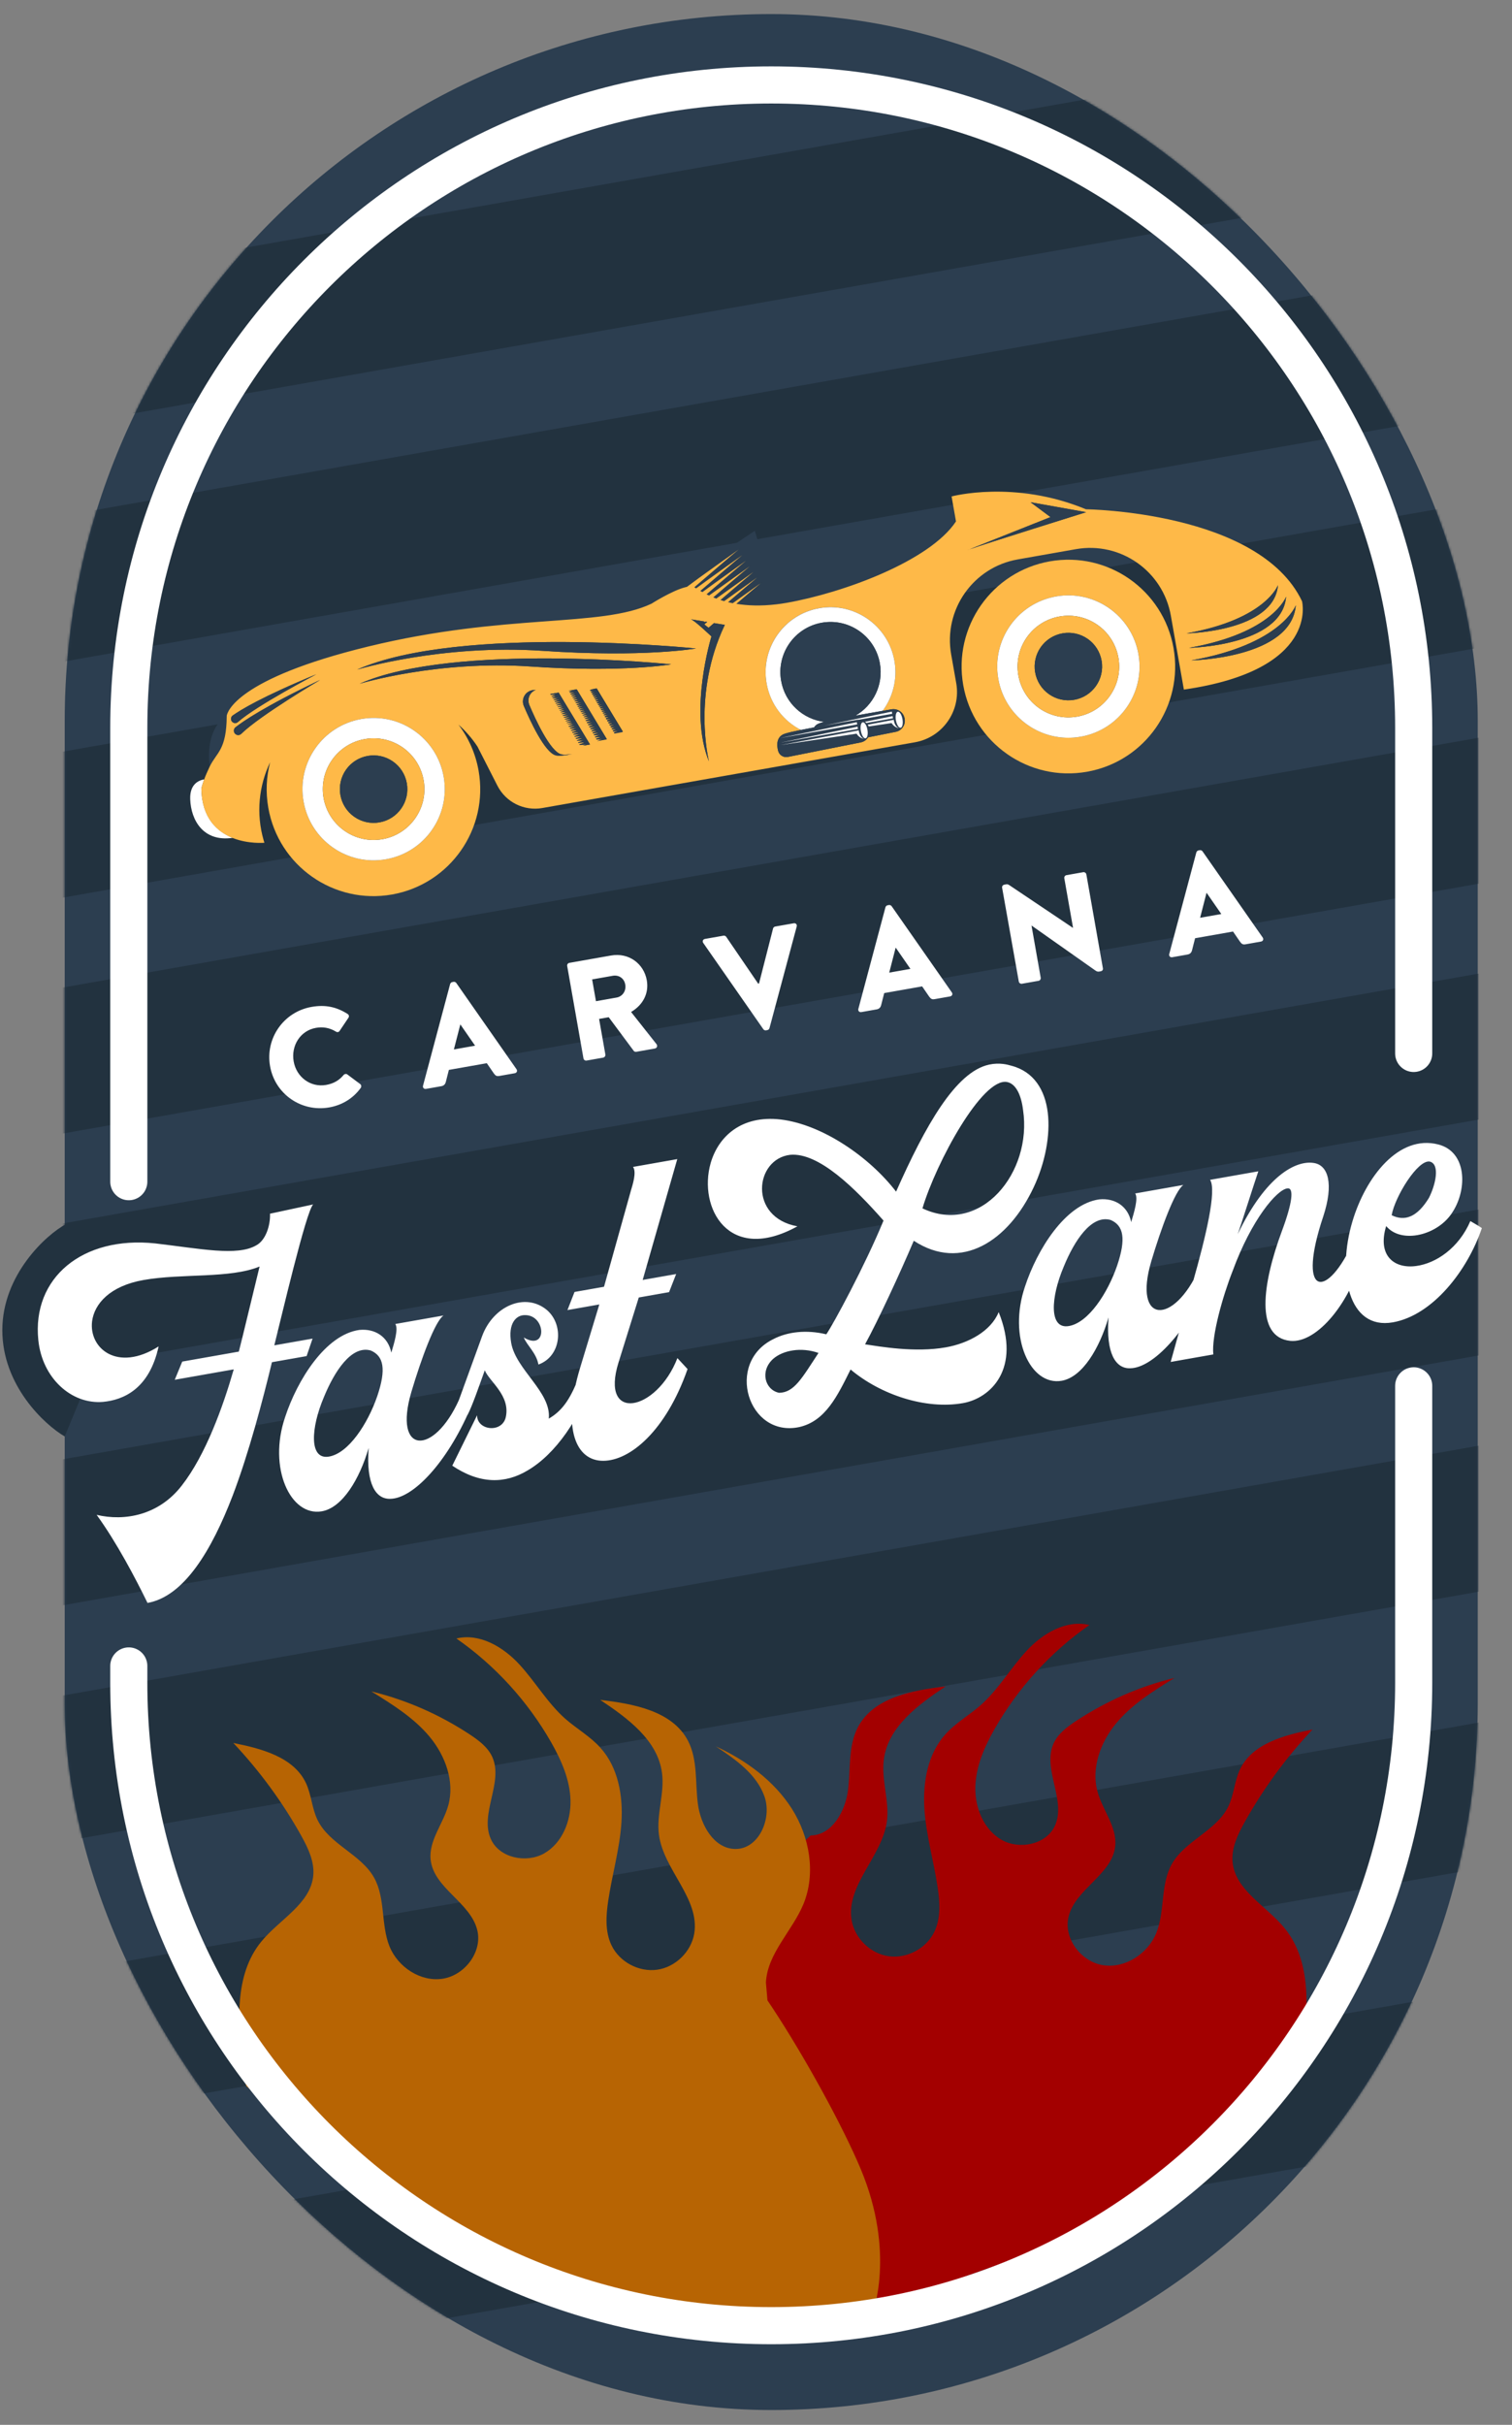 <svg width="667" height="1069" viewBox="0 0 667 1069" fill="none" xmlns="http://www.w3.org/2000/svg">
<rect x="0" y="0" width="667" height="1069" fill="#808080" stroke="none"/>
<g clip-path="url(#clip0)">
<rect x="28.548" y="6.203" width="623.347" height="1056.27" rx="311.674" fill="#2C3E50"/>
<mask id="mask0" mask-type="alpha" maskUnits="userSpaceOnUse" x="28" y="6" width="624" height="1057">
<rect x="28.548" y="6.203" width="623.347" height="1056.27" rx="311.674" fill="#2C3E50"/>
</mask>
<g mask="url(#mask0)">
<path d="M1644.33 -161.664L-1209.83 341.602L-1198.82 404.015L1655.34 -99.25L1644.33 -161.664Z" fill="#22323F"/>
<path d="M1670.94 -62.366L-1183.22 440.9L-1172.22 503.313L1681.95 0.047L1670.94 -62.366Z" fill="#22323F"/>
<path d="M1697.55 36.931L-1156.61 540.197L-1145.61 602.611L1708.55 99.345L1697.55 36.931Z" fill="#22323F"/>
<path d="M1724.16 136.229L-1130.01 639.495L-1119 701.908L1735.16 198.642L1724.16 136.229Z" fill="#22323F"/>
<path d="M1750.76 235.526L-1103.4 738.792L-1092.4 801.205L1761.77 297.939L1750.76 235.526Z" fill="#22323F"/>
<path d="M1777.37 334.823L-1076.79 838.089L-1065.79 900.502L1788.37 397.237L1777.37 334.823Z" fill="#22323F"/>
<path d="M1804.01 434.265L-1050.15 937.531L-1039.14 999.944L1815.02 496.678L1804.01 434.265Z" fill="#22323F"/>
<path d="M1835.24 550.806L-1018.92 1054.07L-1007.92 1116.49L1846.25 613.22L1835.24 550.806Z" fill="#22323F"/>
<path d="M1865.43 663.468L-988.734 1166.73L-977.729 1229.15L1876.43 725.881L1865.43 663.468Z" fill="#22323F"/>
</g>
<path d="M543.723 820.766C544.846 833.401 558.702 840.205 566.715 850.074C578.773 864.878 577.051 886.262 574.654 905.402C574.354 908.168 573.98 911.01 573.306 913.701L492.421 979.904L389.891 1016.35C332.597 951.638 324.596 877.514 325.345 866.374C314.5 840.539 348.575 818.026 357.612 809.177C367.048 809.027 372.89 798.56 374.089 789.214C375.287 779.868 374.088 769.849 378.432 761.475C385.323 748.316 402.398 745.176 417.152 743.456C405.02 751.531 391.763 761.251 389.891 775.681C388.693 784.728 392.438 793.924 391.239 802.971C389.142 818.448 373.19 831.009 375.661 846.411C377.009 854.486 383.974 861.289 392.063 862.411C400.152 863.532 408.689 858.972 412.209 851.57C415.055 845.588 414.606 838.56 413.632 832.055C411.91 820.467 408.54 809.102 407.791 797.438C407.042 785.775 409.214 773.214 417.078 764.541C421.571 759.531 427.563 756.167 432.581 751.756C440.444 744.802 445.762 735.456 452.877 727.755C459.992 720.054 470.402 713.923 480.587 716.391C463.512 728.279 449.132 744.054 438.797 762.148C434.303 770.073 430.484 778.672 430.259 787.793C430.034 796.915 433.929 806.56 441.867 811.121C449.806 815.607 461.639 813.139 465.384 804.84C470.477 793.625 459.692 779.793 464.785 768.578C466.732 764.316 470.701 761.326 474.671 758.709C487.927 749.961 502.681 743.456 518.109 739.718L517.986 739.794C508.739 745.527 499.355 751.344 492.421 759.681C485.456 768.055 481.262 779.494 484.182 789.962C486.429 798.111 492.795 805.364 491.971 813.812C490.698 826.448 474.371 832.654 471.376 844.99C469.054 854.56 476.918 864.878 486.654 866.374C496.39 867.869 506.351 861.289 510.096 852.168C513.99 842.448 511.818 830.934 516.911 821.812C522.753 811.42 536.608 807.158 541.851 796.391C544.322 791.307 544.547 785.326 546.943 780.167C552.336 768.653 566.566 764.915 578.998 762.447C567.389 774.784 557.279 788.541 549.04 803.345C546.045 808.728 543.199 814.635 543.723 820.766Z" fill="#A30000"/>
<path d="M115.216 856.025C123.229 846.156 137.085 839.352 138.208 826.716C138.732 820.585 135.886 814.679 132.891 809.296C124.652 794.492 114.542 780.734 102.933 768.398C115.365 770.865 129.595 774.604 134.988 786.118C137.384 791.277 137.609 797.258 140.08 802.342C145.323 813.109 159.178 817.37 165.02 827.763C170.113 836.885 167.941 848.399 171.835 858.118C175.58 867.24 185.541 873.82 195.277 872.324C205.013 870.829 212.877 860.511 210.555 850.941C207.56 838.604 191.233 832.399 189.96 819.763C189.136 811.314 195.502 804.062 197.749 795.912C200.67 785.445 196.475 774.005 189.51 765.632C182.545 757.258 173.109 751.426 163.822 745.669C179.25 749.407 194.004 755.912 207.26 764.66C211.23 767.276 215.199 770.267 217.146 774.529C222.239 785.744 211.454 799.576 216.547 810.791C220.292 819.09 232.125 821.557 240.064 817.071C248.002 812.511 251.897 802.866 251.672 793.744C251.447 784.622 247.628 776.024 243.134 768.099C232.799 750.005 218.419 734.229 201.344 722.341C211.529 719.874 221.939 726.005 229.054 733.706C236.169 741.407 241.487 750.753 249.35 757.706C254.368 762.117 260.36 765.482 264.853 770.491C272.717 779.164 274.889 791.725 274.14 803.389C273.391 815.053 270.021 826.417 268.299 838.006C267.325 844.511 266.876 851.539 269.722 857.52C273.242 864.922 281.779 869.483 289.868 868.362C297.957 867.24 304.922 860.436 306.27 852.361C308.741 836.959 292.789 824.398 290.692 808.922C289.494 799.875 293.238 790.679 292.04 781.632C290.168 767.202 276.911 757.482 264.779 749.407C279.533 751.127 296.609 754.267 303.499 767.426C307.843 775.8 306.644 785.819 307.843 795.165C309.041 804.51 314.883 814.978 324.319 815.127C334.729 815.277 340.721 801.669 337.201 791.875C333.681 782.08 324.469 775.65 315.781 769.893C329.112 776.024 341.47 785.071 349.334 797.408C357.198 809.819 359.969 825.894 354.427 839.427C349.484 851.315 338.549 861.109 337.875 873.969C338.624 885.109 349.334 957.588 292.04 1022.3L189.51 985.855L108.625 919.652C107.951 916.96 107.577 914.119 107.277 911.353C104.88 892.212 103.158 870.829 115.216 856.025Z" fill="#B76403"/>
<path d="M278.482 1020.07C278.482 1020.07 313.443 891.386 313.443 863.119C313.443 834.853 364.025 918.908 379.646 956.1C395.267 993.293 384.853 1020.07 384.853 1020.07H278.482Z" fill="#B76403"/>
<path d="M56.815 520.948V320.852C56.815 164.33 183.7 37.444 340.222 37.444V37.444C496.743 37.444 623.629 164.33 623.629 320.852V464.415" stroke="white" stroke-width="16.365" stroke-linecap="round"/>
<path d="M623.629 610.954L623.629 741.872C623.629 898.393 496.743 1025.28 340.221 1025.28V1025.28C183.7 1025.28 56.814 898.393 56.814 741.872L56.814 734.433" stroke="white" stroke-width="16.365" stroke-linecap="round"/>
<path d="M1.026 586.407C1.026 562.008 20.366 544.255 29.292 539.544L42.681 599.052L28.548 633.269C19.622 628.062 1.026 610.805 1.026 586.407Z" fill="#22323F"/>
<path d="M65.073 706.654C81.248 703.802 93.412 683.348 102.609 659.429C109.799 640.577 115.977 617.01 119.96 600.536L135.256 597.839L137.884 590.125L121.006 593.101C123.893 581.715 135.037 533.886 138.151 530.981L119.111 535.063C119.307 540.286 117.196 546.821 113.049 549.003C104.672 553.924 88.291 550.468 68.487 548.159C36.346 544.762 14.067 563.374 16.907 590.79C18.591 607.534 31.526 619.211 45.457 618.024C54.371 617.177 65.862 612.432 69.97 593.58C51.705 605.139 39.1 594.31 40.632 582.438C41.647 574.826 48.411 566.926 63.355 564.291C80.233 561.315 101.506 563.728 114.516 558.352C111.35 571.237 106.662 590.917 105.359 595.86L80.393 600.262L77.093 608.276L103.113 603.688C98.395 620.11 90.729 641.402 80.231 654.855C70.052 668.07 54.933 670.736 42.637 667.829C51.498 680.043 59.686 695.64 65.073 706.654ZM141.993 666.262C151.135 664.65 158.676 651.9 162.628 638.332C161.427 654.134 165.717 660.991 172.202 660.754C182.15 660.631 197.148 644.935 207.431 621.006L202.55 616.972C191.367 641.966 173.311 641.343 181.474 613.618C185.799 599.079 191.924 582.409 195.657 579.938L174.384 583.689C175.842 585.788 173.876 592.117 172.624 596.326C171.208 589.324 165.48 585.621 158.53 586.303C143.493 588.41 131.091 608.544 125.783 624.707C118.127 647.085 128.104 668.711 141.993 666.262ZM145.171 642.135C136.205 643.716 137.127 629.414 142.9 615.888C147.462 604.751 154.982 592.911 163.575 595.383C169.263 597.825 170.462 603.596 166.406 615.55C162.206 627.711 153.786 640.616 145.171 642.135ZM232.703 648.273C244.876 641.232 256.348 625.07 261.521 607.118L255.874 605.938C251.974 615.689 248.83 621.501 242.086 625.409C243.298 613.775 227.59 603.855 225.513 592.076C223.994 583.461 227.687 579.728 231.503 579.78C240.893 579.575 241.604 595.946 231.067 589.646C232.39 593.039 236.62 596.462 237.519 601.561C247.582 597.974 248.949 584.137 241.255 577.517C231.701 569.594 217.553 575.714 212.659 589.085L201.186 620.657L206.263 623.75C208.311 619.944 211.539 610.492 213.857 604.102C215.811 609.014 225.231 615.148 223.12 624.765C221.485 631.942 210.378 630.638 210.462 623.916L199.517 646.149C211.657 654.341 222.868 654.177 232.703 648.273ZM266.207 643.997C277.975 643.916 293.79 630.795 303.308 603.556L298.831 598.726C289.602 622.469 264.523 627.254 272.873 600.584L281.791 572.001L295.153 569.645L298.277 561.662L283.509 564.266L298.77 510.998L279.255 514.439C280.92 516.683 279.037 522.454 278.354 524.75L266.455 567.273L253.445 569.567L250.321 577.55L264.386 575.07L255.902 603.033C247.759 629.847 254.086 644.14 266.207 643.997ZM424.788 618.573C437.095 616.403 450.561 603.333 440.554 578.45C437.14 586.847 427.211 592.223 417.19 593.99C403.653 596.377 388.306 593.645 381.605 592.651C387.232 582.413 396.956 561.483 403.101 546.985C424.01 560.701 444.84 547.239 456.033 523.331C461.04 512.659 463.42 500.456 462.211 490.518C461.003 480.579 456.112 472.378 446.05 469.801C444.52 469.346 440.9 468.353 436.36 469.334C421.509 472.497 408.144 496.426 395.296 525.339C383.529 510.011 362.703 495.737 344.368 493.531C326.974 491.523 316.879 501.098 313.496 512.752C307.898 532.411 321.37 557.409 351.766 540.628C330.039 536.664 332.938 510.956 348.565 509.107C361.233 507.96 377.291 523.982 389.751 538.1C381.63 557.841 367.552 583.89 364.511 588.233C355.803 586.142 347.447 587.072 341.138 590.36C319.781 600.833 329.953 633.845 352.509 629.142C364.195 626.538 369.461 615.277 375.222 603.747C388.417 614.835 408.261 621.487 424.788 618.573ZM406.929 532.714C412.961 512.435 433.36 474.939 444.239 477.009C448.179 477.765 450.516 482.791 451.311 489.358C455.444 516.909 432.637 544.859 406.929 532.714ZM343.679 614.022C337.474 612.759 335.107 604.475 341.044 599.078C345.44 595.221 353.527 593.795 361.066 596.454C353.773 607.529 350.37 613.93 343.679 614.022ZM468.378 608.711C477.521 607.099 485.061 594.349 489.014 580.782C487.812 596.583 492.103 603.441 498.587 603.204C508.536 603.081 523.533 587.384 533.816 563.455L528.936 559.421C517.753 584.415 499.696 583.792 507.86 556.068C512.185 541.528 518.309 524.858 522.043 522.387L500.77 526.138C502.227 528.238 500.262 534.566 499.01 538.775C497.594 531.774 491.865 528.071 484.915 528.752C469.878 530.86 457.476 550.993 452.169 567.157C444.513 589.535 454.489 611.16 468.378 608.711ZM471.557 584.585C462.59 586.166 463.513 571.864 469.285 558.337C473.847 547.2 481.367 535.36 489.961 537.833C495.648 540.274 496.847 546.045 492.792 557.999C488.591 570.161 480.171 583.066 471.557 584.585ZM516.429 600.42L535.241 597.103C534.374 589.098 539.402 571.353 543.789 560.247C552.117 537.569 563.236 524.55 567.838 523.92C571.003 523.362 570.071 530.415 565.519 542.638C556.787 566.112 553.661 589.504 569.173 591.12C580.983 592.3 596.25 574.019 601.703 551.485L595.933 549.602C584.502 573.19 572.123 570.84 583.773 536.156C588.366 522.113 586.113 513.446 579.267 512.659C571.656 511.645 558.48 518.138 546.014 544.083C547.473 540.019 553.174 521.974 555.088 516.379L533.815 520.13C536.792 524.681 532.022 544.919 526.197 565.343L516.429 600.42ZM614.443 582.956C632.024 579.856 647.394 560.106 653.705 541.409C652.051 540.251 650.251 539.299 648.628 538.316C643.486 550.281 633.423 556.95 624.746 558.117C615.19 559.44 607.476 553.73 611.491 540.514C618.17 548.581 634.511 544.612 640.841 534.251C647.378 524.034 647.05 507.777 634.516 504.549C617.039 500.017 602.424 518.909 596.62 538.423C589.76 561.205 594.752 586.428 614.443 582.956ZM621.988 536.306C619.62 537.268 616.89 537.205 613.911 535.736C615.36 527.505 625.508 511.032 630.771 512.098C635.332 513.288 633.304 522.347 630.335 528.127C628.08 531.788 625.38 534.983 621.988 536.306Z" fill="white"/>
<path d="M119.132 470.03C121.302 482.337 132.934 490.374 145.241 488.204C150.717 487.238 155.673 484.398 159.141 479.599C159.496 479.092 159.416 478.281 158.91 477.926L153.209 473.665C152.764 473.3 151.964 473.441 151.599 473.886C149.72 476.184 147.258 477.697 143.874 478.293C136.92 479.52 130.753 474.77 129.549 467.94C128.334 461.048 132.421 454.363 139.375 453.137C142.39 452.605 145.322 453.04 148.235 454.81C148.742 455.165 149.419 455.046 149.773 454.539L153.694 448.708C154.1 448.129 153.97 447.391 153.329 446.996C148.472 443.919 143.582 442.814 137.429 443.899C125.122 446.069 116.962 457.723 119.132 470.03ZM187.942 480.04L194.711 478.847C195.942 478.63 196.488 477.772 196.666 476.979L198.013 471.666L214.75 468.715L217.823 473.185C218.583 474.257 219.14 474.539 220.248 474.344L227.078 473.139C228.001 472.977 228.352 472.09 227.842 471.355L201.28 433.339C201.03 433.002 200.545 432.77 200.114 432.846L199.499 432.955C199.068 433.031 198.692 433.414 198.572 433.816L186.614 478.625C186.386 479.49 187.019 480.203 187.942 480.04ZM200.229 462.646L203.054 451.679L203.116 451.668L209.583 460.997L200.229 462.646ZM257.388 466.589C257.496 467.205 258.086 467.672 258.763 467.552L266.086 466.261C266.701 466.153 267.157 465.501 267.049 464.886L264.282 449.195L268.528 448.446L279.587 463.31C279.754 463.534 280.177 463.777 280.669 463.69L288.854 462.247C289.9 462.062 290.157 461.002 289.585 460.278L278.399 446.135C283.742 442.972 286.323 437.822 285.325 432.16C284.034 424.838 277.382 419.856 269.567 421.234L251.168 424.479C250.491 424.598 250.097 425.238 250.205 425.854L257.388 466.589ZM262.904 441.38L261.211 431.781L270.319 430.175C272.841 429.73 275.31 431.135 275.82 434.027C276.33 436.919 274.534 439.329 272.011 439.774L262.904 441.38ZM334.831 433.583L334.462 433.648L320.349 412.978C320.171 412.692 319.675 412.399 319.183 412.486L310.999 413.929C310.076 414.091 309.725 414.978 310.235 415.713L336.736 453.74C336.986 454.077 337.409 454.32 337.901 454.233L338.517 454.124C339.009 454.037 339.324 453.665 339.444 453.263L351.463 408.443C351.691 407.578 351.058 406.865 350.135 407.028L341.951 408.471C341.459 408.558 341.093 409.003 341.024 409.332L334.831 433.583ZM379.984 446.178L386.753 444.984C387.984 444.767 388.53 443.91 388.708 443.117L390.055 437.804L406.792 434.852L409.865 439.323C410.625 440.395 411.182 440.677 412.29 440.482L419.12 439.277C420.043 439.115 420.394 438.228 419.884 437.493L393.322 399.476C393.072 399.14 392.587 398.908 392.156 398.984L391.541 399.093C391.11 399.169 390.734 399.552 390.614 399.954L378.656 444.763C378.428 445.628 379.061 446.341 379.984 446.178ZM392.271 428.784L395.096 417.817L395.158 417.806L401.625 427.135L392.271 428.784ZM449.43 432.727C449.539 433.343 450.19 433.799 450.805 433.69L458.128 432.399C458.805 432.28 459.199 431.639 459.091 431.024L455.044 408.072L455.105 408.061L483.285 427.9C483.864 428.305 484.327 428.414 484.942 428.305L485.558 428.197C486.173 428.088 486.662 427.622 486.531 426.883L479.229 385.471C479.121 384.855 478.469 384.399 477.854 384.508L470.47 385.81C469.793 385.929 469.398 386.57 469.507 387.185L473.359 409.03L473.297 409.041L445.664 390.501C445.085 390.095 444.579 389.741 443.963 389.849L443.04 390.012C442.425 390.12 441.958 390.71 442.066 391.326L449.43 432.727ZM517.126 421.996L523.895 420.803C525.126 420.586 525.672 419.728 525.85 418.935L527.197 413.622L543.934 410.671L547.007 415.141C547.767 416.213 548.324 416.495 549.432 416.3L556.262 415.095C557.185 414.933 557.536 414.046 557.026 413.311L530.464 375.295C530.214 374.958 529.729 374.726 529.298 374.802L528.683 374.911C528.252 374.987 527.876 375.37 527.756 375.772L515.798 420.581C515.57 421.446 516.203 422.159 517.126 421.996ZM529.413 404.602L532.238 393.635L532.3 393.624L538.767 402.953L529.413 404.602Z" fill="white"/>
<path d="M100.082 315.459C96.871 317.468 90.817 323.272 92.489 338.002C95.571 331.552 99.953 330.779 100.07 315.543C100.07 315.543 100.065 315.517 100.082 315.459Z" fill="#2C3E50"/>
<path d="M88.829 347.657C88.829 347.657 89.081 346.306 90.074 343.6C87.799 343.974 83.671 345.572 83.911 352.335C84.24 361.613 89.699 371.266 102.646 369.364C95.852 366.643 89.057 360.682 88.829 347.657Z" fill="white"/>
<path d="M325.813 242.286C326.193 241.974 326.434 241.795 326.487 241.786C326.535 241.75 326.294 241.929 325.813 242.286C323.005 244.577 312.053 253.939 306.335 258.867C306.579 259.015 306.823 259.162 307.129 259.353C313.536 254.63 324.626 246.823 327.445 244.747C327.825 244.435 328.066 244.257 328.119 244.247C328.193 244.207 327.931 244.416 327.445 244.747C324.777 246.905 314.892 255.371 308.986 260.468C309.26 260.638 309.562 260.802 309.894 260.989C316.402 256.221 326.429 249.173 329.076 247.209C329.457 246.897 329.698 246.718 329.75 246.709C329.825 246.668 329.562 246.878 329.076 247.209C326.574 249.228 317.708 256.835 311.728 261.972C312.086 262.154 312.445 262.335 312.83 262.513C319.295 257.807 328.231 251.522 330.713 249.696C331.093 249.384 331.334 249.206 331.387 249.197C331.461 249.156 331.199 249.366 330.713 249.696C328.403 251.573 320.573 258.262 314.689 263.328C315.127 263.496 315.569 263.69 316.033 263.853C322.284 259.321 330.055 253.841 332.371 252.153C332.751 251.841 332.992 251.663 333.045 251.653C333.119 251.613 332.857 251.823 332.371 252.153C330.254 253.887 323.512 259.649 317.859 264.484C318.381 264.664 318.956 264.835 319.499 264.984C325.369 260.764 331.901 256.128 333.976 254.619C334.357 254.307 334.597 254.129 334.65 254.119C334.725 254.079 334.462 254.289 333.976 254.619C332.069 256.153 326.438 260.957 321.213 265.444C321.867 265.601 322.574 265.748 323.28 265.896C328.498 262.145 333.774 258.411 335.608 257.081C335.988 256.769 336.229 256.59 336.282 256.581C336.356 256.541 336.094 256.75 335.608 257.081C333.941 258.436 329.442 262.251 324.878 266.159C329.729 266.964 335.571 267.213 342.583 266.385L332.98 233.999C332.98 233.999 300.067 255.427 302.276 258.848C302.562 258.77 302.852 258.719 303.111 258.646C308.586 254.496 322.583 244.652 325.813 242.286Z" fill="#2C3E50"/>
<path d="M574.365 265.038C555.474 225.362 479.056 224.519 479.056 224.519C447.427 211.397 419.781 218.857 419.781 218.857L421.722 229.865C410.137 247.369 371.94 261.372 347.073 265.756C345.515 266.031 344.001 266.244 342.535 266.42C335.549 267.244 329.681 266.999 324.83 266.194C329.421 262.282 333.915 258.441 335.56 257.116C333.726 258.447 328.477 262.176 323.232 265.932C322.526 265.784 321.819 265.636 321.165 265.48C326.394 261.019 332.026 256.215 333.928 254.655C331.853 256.164 325.295 260.805 319.451 265.02C318.877 264.849 318.333 264.7 317.811 264.519C323.464 259.685 330.206 253.923 332.323 252.189C330.034 253.872 322.263 259.352 315.985 263.889C315.521 263.726 315.079 263.531 314.641 263.364C320.525 258.298 328.355 251.609 330.665 249.732C328.157 251.563 319.247 257.842 312.782 262.548C312.397 262.371 312.038 262.189 311.68 262.008C317.66 256.87 326.526 249.264 329.028 247.244C326.349 249.186 316.328 256.261 309.846 261.024C309.514 260.838 309.239 260.669 308.938 260.504C314.844 255.407 324.755 246.936 327.397 244.783C324.573 246.832 313.488 254.666 307.081 259.389C306.775 259.198 306.531 259.05 306.287 258.903C312.005 253.975 322.952 244.587 325.765 242.321C322.535 244.687 308.538 254.532 303.042 258.713C302.778 258.759 302.492 258.837 302.206 258.915C296.35 260.437 287.418 266.122 287.418 266.122C264.967 276.804 223.509 270.151 162.333 285.048C104.002 299.253 100.255 314.122 100.034 315.495C100.017 315.552 100.026 315.605 100.026 315.605C99.909 330.841 95.527 331.614 92.445 338.064C91.374 340.322 90.585 342.176 90.056 343.657C89.037 346.368 88.812 347.714 88.812 347.714C89.014 360.744 95.808 366.705 102.629 369.422C109.623 372.19 116.637 371.525 116.637 371.525C116.524 371.191 116.437 370.852 116.323 370.518C112.848 358.529 114.22 346.392 119.168 336.02C117.487 342.386 117.142 349.225 118.361 356.141C122.881 381.774 147.315 398.86 172.922 394.345C198.529 389.83 215.641 365.391 211.126 339.784C209.776 332.129 206.653 325.221 202.231 319.441C205.396 322.258 208.256 325.51 210.639 329.146L219.416 346.352C223.125 353.646 231.179 357.643 239.23 356.223L403.589 327.242C415.811 325.087 423.992 313.437 421.832 301.188L419.597 288.517C416.13 268.85 429.263 250.094 448.93 246.626L474.616 242.097C494.283 238.629 513.039 251.762 516.507 271.429L520.245 292.627L522.251 304.005C582.353 295.367 574.365 265.038 574.365 265.038ZM307.016 285.885C307.016 285.885 283.944 289.953 239.395 286.92C194.873 283.883 157.537 295.203 157.537 295.203C202.98 275.213 307.016 285.885 307.016 285.885ZM102.686 315.408C106.027 313.05 115.245 307.287 139.553 297.258C139.553 297.258 113.252 310.959 104.966 318.3C104.236 318.946 103.111 318.899 102.417 318.205C101.621 317.393 101.767 316.06 102.686 315.408ZM106.429 323.513C105.687 324.243 104.519 324.258 103.768 323.547C102.918 322.744 102.971 321.346 103.881 320.641C107.228 318.01 116.51 311.528 141.194 299.772C141.22 299.767 114.639 315.424 106.429 323.513ZM170.264 378.809C153.184 381.82 136.912 370.427 133.901 353.347C130.889 336.267 142.283 319.995 159.363 316.983C176.443 313.971 192.715 325.365 195.727 342.445C198.738 359.525 187.344 375.797 170.264 378.809ZM245.293 333.025C240.311 331.943 233.638 317.251 231.078 311.224C230.415 309.626 230.588 307.827 231.562 306.403C232.383 305.196 233.711 304.391 235.181 304.24C235.556 304.201 235.93 304.163 236.383 304.11C235.439 304.467 234.599 305.105 233.99 305.974C233.016 307.398 232.844 309.198 233.507 310.796C236.071 316.849 242.745 331.541 247.721 332.597C248.71 332.803 250.358 332.73 252.453 332.416C249.22 333.067 246.622 333.308 245.293 333.025ZM257.191 328.722C257.832 328.5 258.469 328.252 258.548 328.238C258.68 328.214 255.61 328.402 255.61 328.402L255.494 328.205C256.183 327.947 257.896 327.318 258.002 327.3C258.134 327.276 255.28 327.453 255.09 327.459L254.978 327.288C255.668 327.031 257.381 326.402 257.46 326.388C257.565 326.37 254.822 326.554 254.548 326.548L254.437 326.377C255.126 326.119 256.812 325.495 256.918 325.477C257.024 325.458 254.359 325.628 254.038 325.658L253.921 325.461C254.637 325.198 256.302 324.605 256.381 324.591C256.487 324.573 253.901 324.729 253.5 324.773L253.384 324.575C254.1 324.313 255.738 323.725 255.844 323.706C255.949 323.688 253.417 323.835 252.99 323.883L252.873 323.686C253.589 323.423 255.227 322.835 255.333 322.816C255.439 322.798 252.963 322.962 252.479 322.993L252.362 322.796C253.078 322.533 254.69 321.95 254.796 321.931C254.901 321.913 252.453 322.072 251.968 322.103L251.852 321.906C252.594 321.639 254.18 321.06 254.285 321.041C254.391 321.023 251.995 321.173 251.457 321.213L251.341 321.016C252.083 320.749 253.669 320.17 253.748 320.156C253.854 320.137 251.484 320.283 250.947 320.323L250.83 320.126C251.52 319.869 253.233 319.24 253.338 319.221C253.47 319.198 250.537 319.389 250.427 319.381L250.391 319.333C251.107 319.07 252.771 318.477 252.851 318.463C252.956 318.445 250.371 318.601 249.97 318.645L249.93 318.57C250.646 318.308 252.258 317.724 252.363 317.706C252.469 317.687 250.073 317.837 249.535 317.878L249.495 317.803C250.237 317.536 251.796 316.962 251.876 316.948C251.981 316.929 249.722 317.082 249.101 317.11L249.056 317.009C249.824 316.738 251.304 316.177 251.384 316.163C251.489 316.145 249.335 316.28 248.661 316.317L248.616 316.216C249.385 315.944 250.817 315.42 250.922 315.401C251.028 315.382 248.953 315.503 248.227 315.55L248.151 315.427C248.946 315.151 250.325 314.635 250.404 314.621C250.51 314.603 248.545 314.731 247.766 314.787L247.69 314.664C248.485 314.388 249.811 313.882 249.916 313.864C250.022 313.845 248.137 313.96 247.331 314.02L247.25 313.871C248.045 313.595 249.35 313.12 249.429 313.106C249.535 313.087 247.702 313.192 246.896 313.253L246.825 313.157C247.567 312.89 249.1 312.32 249.205 312.301C249.311 312.283 247.052 312.436 246.431 312.464L246.386 312.363C247.154 312.091 248.634 311.531 248.713 311.517C248.819 311.498 246.665 311.633 245.991 311.67L245.977 311.591C246.746 311.32 248.178 310.795 248.283 310.776C248.389 310.758 246.314 310.878 245.614 310.92L245.538 310.798C246.333 310.521 247.712 310.006 247.791 309.992C247.897 309.973 245.932 310.102 245.153 310.158L245.077 310.035C245.872 309.759 247.198 309.253 247.304 309.234C247.409 309.216 245.524 309.33 244.718 309.391L244.637 309.242C245.433 308.965 246.737 308.49 246.816 308.476C246.922 308.458 245.089 308.563 244.284 308.623L244.203 308.474C244.993 308.172 246.25 307.732 246.329 307.718C246.434 307.7 244.686 307.818 243.849 307.856L243.732 307.659C244.501 307.387 245.498 307.021 245.577 307.007C245.656 306.993 244.335 307.063 243.45 307.137L243.333 306.94C244.124 306.637 245.354 306.203 245.433 306.189C245.539 306.17 243.843 306.279 242.979 306.322L242.782 305.976L246.425 305.333L260.258 328.208L257.196 328.748L257.191 328.722ZM263.544 326.622L263.508 326.574C264.303 326.297 265.629 325.791 265.709 325.777C265.814 325.759 263.929 325.873 263.123 325.934L262.966 325.662C263.761 325.386 265.088 324.88 265.167 324.866C265.272 324.847 263.414 324.957 262.608 325.018L262.451 324.746C263.246 324.47 264.546 323.968 264.651 323.95C264.757 323.931 262.898 324.041 262.092 324.101L261.936 323.83C262.731 323.553 264.035 323.078 264.114 323.064C264.22 323.046 262.387 323.151 261.582 323.212L261.425 322.94C262.215 322.637 263.498 322.193 263.603 322.175C263.709 322.156 261.903 322.257 261.071 322.322L260.914 322.05C261.704 321.747 262.987 321.303 263.066 321.289C263.172 321.271 261.397 321.393 260.56 321.432L260.403 321.16C261.194 320.857 262.476 320.414 262.556 320.4C262.661 320.381 260.886 320.503 260.049 320.542L259.888 320.244C260.678 319.941 261.935 319.502 262.014 319.488C262.119 319.469 260.371 319.587 259.534 319.626L259.372 319.328C260.163 319.025 261.419 318.586 261.498 318.572C261.604 318.553 259.882 318.666 259.018 318.71L258.857 318.411C259.647 318.109 260.877 317.674 260.957 317.66C261.062 317.642 259.34 317.755 258.503 317.793L258.346 317.522C259.141 317.245 260.468 316.739 260.547 316.725C260.652 316.707 258.767 316.821 257.988 316.877L257.907 316.728C258.697 316.425 259.98 315.981 260.086 315.963C260.191 315.944 258.39 316.071 257.553 316.11L257.472 315.961C258.263 315.658 259.519 315.219 259.598 315.205C259.704 315.186 257.982 315.299 257.118 315.343L257.033 315.167C257.823 314.865 259.027 314.435 259.106 314.421C259.212 314.402 257.542 314.506 256.679 314.549L256.567 314.378C257.358 314.076 258.539 313.677 258.619 313.663C258.698 313.649 257.108 313.739 256.249 313.808L256.132 313.611C256.928 313.335 258.052 312.919 258.131 312.905C258.21 312.891 256.678 312.998 255.814 313.041L255.698 312.844C256.493 312.568 257.564 312.161 257.644 312.147C257.723 312.133 256.243 312.231 255.353 312.279L255.232 312.055C256.027 311.779 257.072 311.377 257.151 311.363C257.231 311.349 255.804 311.437 254.914 311.485L254.793 311.262C255.588 310.985 256.585 310.619 256.664 310.605C256.743 310.591 255.369 310.67 254.479 310.718L254.363 310.521C255.153 310.218 256.357 309.788 256.436 309.774C256.541 309.756 254.872 309.859 254.009 309.903L253.897 309.732C254.687 309.429 255.869 309.03 255.948 309.016C256.028 309.002 254.437 309.092 253.579 309.162L253.462 308.965C254.257 308.689 255.382 308.273 255.461 308.259C255.54 308.245 254.007 308.352 253.144 308.395L253.028 308.198C253.823 307.921 254.894 307.515 254.973 307.501C255.053 307.487 253.573 307.584 252.683 307.632L252.593 307.431C253.388 307.154 254.433 306.752 254.512 306.738C254.591 306.724 253.164 306.813 252.275 306.861L252.154 306.637C252.949 306.361 253.946 305.994 254.025 305.98C254.104 305.966 252.73 306.045 251.84 306.093L251.714 305.843C252.483 305.572 253.48 305.205 253.559 305.191C253.638 305.178 252.317 305.247 251.432 305.322L251.27 305.023C251.986 304.761 252.728 304.494 252.808 304.48C252.887 304.466 251.865 304.538 251.028 304.576L250.983 304.475L254.415 303.87L267.706 325.834L263.535 326.569L263.544 326.622ZM271.361 323.256C271.256 323.275 271.172 323.263 271.093 323.277L270.86 322.882C271.628 322.611 272.551 322.285 272.63 322.271C272.709 322.257 271.472 322.339 270.582 322.387L270.349 321.992C271.118 321.721 272.04 321.395 272.119 321.381C272.198 321.367 270.961 321.449 270.071 321.497L269.838 321.102C270.607 320.831 271.503 320.51 271.582 320.496C271.661 320.482 270.45 320.559 269.56 320.607L269.327 320.213C270.096 319.941 270.992 319.62 271.045 319.61C271.124 319.596 269.939 319.669 269.05 319.717L268.817 319.323C269.559 319.056 270.455 318.734 270.534 318.721C270.613 318.707 269.429 318.779 268.539 318.827L268.301 318.407C269.044 318.14 269.913 317.823 269.992 317.809C270.072 317.795 268.913 317.863 268.028 317.938L267.791 317.517C268.533 317.25 269.402 316.933 269.455 316.924C269.534 316.91 268.402 316.973 267.517 317.048L267.28 316.627C268.022 316.36 268.865 316.048 268.944 316.034C269.024 316.02 267.892 316.083 267.033 316.153L266.8 315.759C267.569 315.487 268.465 315.166 268.544 315.152C268.623 315.138 267.412 315.215 266.522 315.263L266.365 314.992C267.108 314.725 268.004 314.403 268.056 314.394C268.136 314.38 266.951 314.453 266.088 314.496L265.926 314.198C266.668 313.931 267.512 313.619 267.591 313.605C267.67 313.591 266.538 313.655 265.679 313.724L265.518 313.426C266.26 313.159 267.055 312.883 267.134 312.869C267.214 312.855 266.139 312.936 265.276 312.979L265.083 312.659C265.799 312.397 266.594 312.12 266.647 312.111C266.726 312.097 265.678 312.173 264.841 312.212L264.648 311.892C265.364 311.63 266.107 311.363 266.159 311.353C266.239 311.339 265.243 311.406 264.406 311.445L264.209 311.098C264.899 310.841 265.619 310.605 265.672 310.595C265.751 310.581 264.809 310.639 263.95 310.709L263.753 310.362C264.416 310.109 265.11 309.878 265.189 309.864C265.268 309.85 264.352 309.903 263.52 309.968L263.318 309.595C263.986 309.368 264.649 309.115 264.702 309.106C264.781 309.092 263.891 309.14 263.085 309.201L262.888 308.854C263.604 308.592 264.399 308.316 264.478 308.302C264.557 308.288 263.509 308.364 262.646 308.407L262.453 308.087C263.169 307.825 263.938 307.553 263.991 307.544C264.07 307.53 263.048 307.601 262.211 307.64L262.019 307.32C262.708 307.062 263.45 306.795 263.503 306.786C263.582 306.772 262.613 306.834 261.776 306.873L261.579 306.526C262.269 306.269 262.963 306.038 263.016 306.028C263.095 306.014 262.152 306.072 261.346 306.132L261.145 305.759C261.812 305.533 262.475 305.28 262.555 305.266C262.634 305.252 261.744 305.3 260.938 305.36L260.736 304.988C261.378 304.766 262.041 304.513 262.093 304.503C262.173 304.489 261.309 304.533 260.53 304.588L260.297 304.194C260.938 303.972 261.553 303.755 261.606 303.745L263.243 303.457L274.801 322.541L271.343 323.151L271.361 323.256ZM233.916 293.821C192.974 291.023 158.635 301.433 158.635 301.433C200.418 283.069 296.082 292.876 296.082 292.876C296.082 292.876 274.884 296.614 233.916 293.821ZM312.745 335.666C303.649 313.562 313.842 280.598 313.842 280.598C313.842 280.598 306.148 273.245 304.749 273.029L310.523 273.97L310.931 274.28C310.931 274.28 311.027 274.208 311.193 274.07L311.979 274.204C311.31 274.73 310.859 275.109 310.703 275.3L312.567 276.767C312.567 276.767 313.49 275.979 314.981 274.709L319.748 275.501C305.203 305.857 312.745 335.666 312.745 335.666ZM393.32 312.694C395.78 312.288 398.191 313.768 398.915 316.172C398.933 316.277 398.974 316.352 398.992 316.457C399.728 319.24 397.991 322.05 395.154 322.632L382.952 325.056C382.253 326.187 381.119 327.013 379.698 327.29L347.512 333.701C345.594 334.093 343.719 332.872 343.247 330.968C342.583 328.282 342.532 324.752 346.121 323.494C347.324 323.064 349.967 322.461 353.332 321.786C345.614 317.84 339.793 310.455 338.173 301.268C335.427 285.693 345.82 270.85 361.396 268.103C376.971 265.357 391.819 275.777 394.565 291.352C395.99 299.43 393.891 307.286 389.36 313.392C390.839 313.132 392.185 312.894 393.32 312.694ZM427.651 242.185L426.786 242.528C426.882 242.457 427.163 242.353 427.651 242.185L463.413 227.958L454.608 221.399L479.143 225.783C479.148 225.81 434.511 239.723 427.651 242.185ZM563.757 257.981C562.046 278.534 523.407 279.222 523.407 279.222C558.332 273.064 563.757 257.981 563.757 257.981ZM567.348 263.063C565.53 284.86 524.533 285.611 524.533 285.611C561.597 279.075 567.348 263.063 567.348 263.063ZM525.506 291.128C565.447 284.085 571.632 266.827 571.632 266.827C569.68 290.335 525.506 291.128 525.506 291.128Z" fill="#FEB948"/>
<path d="M394.566 291.352C391.819 275.777 376.976 265.383 361.4 268.13C345.825 270.876 335.432 285.72 338.178 301.295C339.798 310.482 345.618 317.866 353.337 321.813C355.096 321.448 357.072 321.073 359.126 320.683C359.612 319.89 360.395 319.235 361.577 318.836C362.038 318.673 362.763 318.463 363.625 318.257C354.244 317.08 346.32 309.958 344.593 300.164C342.475 288.152 350.494 276.667 362.532 274.545C374.543 272.427 386.028 280.445 388.151 292.483C389.813 301.908 385.235 310.989 377.376 315.506C381.568 314.739 385.845 313.985 389.361 313.392C393.891 307.286 395.985 299.404 394.566 291.352Z" fill="white"/>
<path d="M233.507 310.796C232.844 309.198 233.017 307.398 233.991 305.975C234.573 305.11 235.413 304.472 236.384 304.11C235.957 304.158 235.556 304.201 235.182 304.24C233.711 304.391 232.41 305.192 231.562 306.403C230.588 307.827 230.415 309.626 231.078 311.224C233.643 317.278 240.316 331.97 245.293 333.025C246.622 333.308 249.22 333.067 252.427 332.42C250.332 332.735 248.684 332.808 247.695 332.601C242.74 331.515 236.067 316.823 233.507 310.796Z" fill="#2C3E50"/>
<path d="M242.756 305.98L242.953 306.327C243.816 306.283 245.512 306.175 245.406 306.193C245.327 306.207 244.097 306.642 243.307 306.945L243.423 307.142C244.313 307.094 245.656 306.993 245.551 307.012C245.471 307.026 244.501 307.387 243.706 307.664L243.822 307.861C244.655 307.796 246.408 307.704 246.302 307.723C246.223 307.737 244.971 308.203 244.176 308.479L244.257 308.628C245.063 308.568 246.895 308.462 246.79 308.481C246.71 308.495 245.406 308.97 244.611 309.246L244.692 309.395C245.471 309.339 247.383 309.22 247.277 309.239C247.198 309.253 245.841 309.737 245.05 310.04L245.126 310.162C245.879 310.111 247.87 309.978 247.765 309.997C247.685 310.011 246.28 310.531 245.511 310.802L245.587 310.925C246.314 310.878 248.362 310.762 248.257 310.781C248.178 310.795 246.719 311.324 245.951 311.596L246.022 311.692C246.696 311.655 248.85 311.52 248.744 311.539C248.639 311.557 247.154 312.091 246.416 312.385L246.461 312.486C247.083 312.458 249.342 312.304 249.236 312.323C249.131 312.342 247.598 312.911 246.856 313.178L246.927 313.275C247.733 313.214 249.565 313.109 249.46 313.127C249.381 313.141 248.076 313.616 247.281 313.893L247.362 314.042C248.141 313.986 250.053 313.867 249.947 313.885C249.868 313.899 248.511 314.383 247.72 314.686L247.797 314.809C248.55 314.758 250.54 314.624 250.435 314.643C250.356 314.657 248.95 315.177 248.182 315.449L248.258 315.571C248.984 315.525 251.033 315.409 250.953 315.423C250.874 315.437 249.416 315.966 248.647 316.238L248.692 316.339C249.366 316.301 251.52 316.167 251.414 316.185C251.309 316.204 249.824 316.738 249.087 317.031L249.132 317.132C249.753 317.104 252.012 316.951 251.907 316.969C251.801 316.988 250.268 317.558 249.526 317.825L249.566 317.899C250.077 317.864 252.5 317.709 252.394 317.727C252.288 317.746 250.703 318.325 249.961 318.592L250.001 318.666C250.406 318.649 252.987 318.466 252.882 318.485C252.776 318.504 251.116 319.123 250.422 319.354L250.457 319.402C250.563 319.384 253.501 319.22 253.369 319.243C253.263 319.262 251.551 319.89 250.861 320.148L250.978 320.345C251.541 320.3 253.911 320.155 253.779 320.178C253.673 320.196 252.088 320.775 251.372 321.038L251.488 321.235C252.026 321.195 254.422 321.044 254.316 321.063C254.21 321.082 252.625 321.661 251.883 321.928L251.999 322.125C252.51 322.089 254.959 321.93 254.827 321.953C254.721 321.971 253.109 322.555 252.393 322.817L252.51 323.015C252.968 322.988 255.47 322.819 255.364 322.838C255.258 322.857 253.646 323.44 252.904 323.707L253.021 323.904C253.452 323.883 256.007 323.705 255.875 323.728C255.769 323.746 254.131 324.335 253.415 324.597L253.531 324.794C253.91 324.782 256.517 324.594 256.412 324.613C256.306 324.632 254.646 325.251 253.952 325.482L254.068 325.68C254.416 325.645 257.081 325.475 256.949 325.498C256.843 325.517 255.157 326.141 254.467 326.399L254.579 326.569C254.848 326.549 257.596 326.391 257.491 326.41C257.385 326.428 255.699 327.052 255.009 327.31L255.121 327.481C255.31 327.475 258.165 327.298 258.033 327.321C257.927 327.34 256.214 327.969 255.525 328.226L255.641 328.424C255.641 328.424 258.685 328.241 258.579 328.259C258.526 328.269 257.885 328.491 257.222 328.744L260.284 328.204L246.452 305.329L242.756 305.98Z" fill="#2C3E50"/>
<path d="M250.914 304.542L250.959 304.643C251.822 304.6 252.817 304.533 252.738 304.547C252.685 304.556 251.917 304.828 251.201 305.09L251.362 305.388C252.252 305.34 253.569 305.244 253.49 305.258C253.41 305.272 252.44 305.634 251.645 305.91L251.771 306.16C252.66 306.112 254.035 306.033 253.955 306.047C253.876 306.061 252.853 306.432 252.084 306.704L252.205 306.927C253.095 306.879 254.522 306.791 254.443 306.805C254.364 306.819 253.314 307.195 252.523 307.497L252.645 307.721C253.534 307.673 255.014 307.575 254.935 307.589C254.856 307.603 253.753 307.988 252.989 308.286L253.106 308.483C253.995 308.435 255.528 308.329 255.422 308.347C255.343 308.361 254.219 308.777 253.424 309.053L253.54 309.251C254.404 309.207 256.016 309.086 255.91 309.105C255.831 309.119 254.654 309.544 253.859 309.821L253.97 309.991C254.834 309.948 256.503 309.844 256.397 309.863C256.318 309.877 255.115 310.307 254.324 310.609L254.441 310.807C255.33 310.759 256.705 310.68 256.626 310.694C256.546 310.708 255.523 311.079 254.754 311.35L254.875 311.574C255.765 311.526 257.192 311.438 257.113 311.451C257.034 311.465 255.984 311.841 255.194 312.144L255.315 312.367C256.205 312.319 257.684 312.222 257.605 312.236C257.526 312.25 256.423 312.635 255.659 312.933L255.776 313.13C256.666 313.082 258.198 312.975 258.093 312.994C258.013 313.008 256.889 313.424 256.094 313.7L256.211 313.897C257.074 313.854 258.686 313.733 258.58 313.751C258.501 313.765 257.324 314.191 256.529 314.467L256.641 314.638C257.504 314.594 259.173 314.491 259.068 314.509C258.988 314.523 257.785 314.953 256.994 315.256L257.08 315.431C257.917 315.393 259.639 315.28 259.56 315.294C259.481 315.307 258.229 315.773 257.434 316.049L257.515 316.199C258.347 316.133 260.126 316.037 260.047 316.051C259.968 316.065 258.664 316.54 257.869 316.817L257.949 316.966C258.755 316.905 260.614 316.795 260.508 316.814C260.429 316.828 259.098 317.307 258.308 317.61L258.465 317.882C259.328 317.839 261.024 317.73 260.918 317.749C260.839 317.763 259.609 318.197 258.819 318.5L258.98 318.798C259.817 318.759 261.539 318.646 261.46 318.66C261.381 318.674 260.129 319.14 259.334 319.416L259.495 319.714C260.328 319.649 262.081 319.558 261.975 319.577C261.896 319.591 260.645 320.056 259.849 320.332L260.011 320.631C260.843 320.566 262.596 320.474 262.517 320.488C262.438 320.502 261.16 320.972 260.365 321.249L260.522 321.52C261.354 321.455 263.134 321.359 263.028 321.378C262.949 321.392 261.671 321.862 260.876 322.139L261.032 322.41C261.865 322.345 263.644 322.249 263.565 322.263C263.486 322.277 262.181 322.752 261.386 323.028L261.543 323.3C262.349 323.24 264.181 323.134 264.076 323.153C263.997 323.167 262.692 323.642 261.897 323.918L262.054 324.19C262.86 324.13 264.692 324.024 264.613 324.038C264.534 324.052 263.203 324.532 262.413 324.834L262.569 325.106C263.375 325.046 265.234 324.936 265.128 324.954C265.049 324.968 263.718 325.448 262.928 325.751L263.085 326.022C263.891 325.962 265.749 325.852 265.67 325.866C265.591 325.88 264.234 326.364 263.47 326.662L263.505 326.71L267.676 325.975L254.425 303.923L250.914 304.542Z" fill="#2C3E50"/>
<path d="M261.541 303.839C261.488 303.848 260.873 304.065 260.231 304.287L260.464 304.682C261.27 304.621 262.107 304.582 262.028 304.596C261.975 304.606 261.334 304.828 260.671 305.081L260.873 305.453C261.679 305.393 262.568 305.345 262.489 305.359C262.436 305.368 261.742 305.599 261.079 305.852L261.281 306.225C262.113 306.16 263.029 306.107 262.95 306.121C262.897 306.131 262.182 306.393 261.514 306.62L261.711 306.966C262.543 306.901 263.517 306.865 263.438 306.879C263.385 306.889 262.643 307.156 261.953 307.413L262.146 307.733C263.009 307.69 264.004 307.623 263.925 307.637C263.872 307.646 263.104 307.918 262.388 308.18L262.58 308.5C263.444 308.457 264.492 308.381 264.413 308.395C264.333 308.409 263.538 308.685 262.822 308.948L263.02 309.294C263.826 309.233 264.689 309.19 264.636 309.199C264.583 309.209 263.916 309.435 263.253 309.688L263.454 310.061C264.287 309.996 265.176 309.948 265.124 309.957C265.071 309.966 264.381 310.224 263.687 310.455L263.884 310.802C264.717 310.737 265.659 310.679 265.606 310.689C265.554 310.698 264.838 310.96 264.144 311.192L264.341 311.538C265.173 311.473 266.173 311.433 266.094 311.446C266.041 311.456 265.272 311.727 264.583 311.985L264.775 312.305C265.639 312.262 266.661 312.19 266.581 312.204C266.502 312.218 265.734 312.49 265.018 312.752L265.21 313.072C266.074 313.029 267.148 312.948 267.069 312.962C266.99 312.976 266.195 313.252 265.452 313.519L265.614 313.818C266.504 313.77 267.605 313.684 267.525 313.698C267.446 313.712 266.603 314.024 265.861 314.291L266.022 314.589C266.912 314.541 268.07 314.473 267.991 314.487C267.912 314.501 267.042 314.818 266.3 315.085L266.457 315.357C267.347 315.309 268.558 315.231 268.479 315.245C268.399 315.259 267.503 315.58 266.735 315.852L266.968 316.246C267.857 316.198 268.958 316.113 268.879 316.127C268.8 316.141 267.957 316.453 267.214 316.72L267.452 317.141C268.342 317.093 269.469 317.003 269.39 317.017C269.311 317.031 268.467 317.343 267.725 317.61L267.963 318.031C268.852 317.983 270.006 317.888 269.927 317.902C269.848 317.916 268.978 318.233 268.236 318.5L268.473 318.921C269.363 318.873 270.548 318.8 270.469 318.814C270.39 318.828 269.52 319.144 268.751 319.416L268.984 319.81C269.874 319.762 271.059 319.69 270.98 319.704C270.9 319.718 270.004 320.039 269.262 320.306L269.495 320.7C270.385 320.652 271.596 320.575 271.517 320.589C271.437 320.603 270.541 320.924 269.773 321.196L270.006 321.59C270.895 321.542 272.133 321.46 272.054 321.474C271.975 321.488 271.052 321.814 270.284 322.085L270.516 322.48C271.406 322.432 272.67 322.345 272.565 322.364C272.485 322.378 271.563 322.704 270.794 322.975L271.027 323.37C271.106 323.356 271.217 323.364 271.296 323.35L274.675 322.754L263.117 303.669L261.559 303.944L261.541 303.839Z" fill="#2C3E50"/>
<path d="M377.371 315.479C385.23 310.963 389.808 301.881 388.146 292.457C386.028 280.445 374.565 272.396 362.527 274.518C350.516 276.636 342.466 288.1 344.588 300.137C346.315 309.931 354.245 317.08 363.62 318.23C362.732 318.441 362.033 318.646 361.572 318.809C360.39 319.208 359.608 319.863 359.121 320.657C357.067 321.046 355.118 321.417 353.332 321.787C349.967 322.462 347.324 323.064 346.121 323.494C342.532 324.752 342.583 328.282 343.247 330.969C343.719 332.872 345.59 334.067 347.512 333.701L379.699 327.29C381.093 327.017 382.248 326.16 382.952 325.056L395.155 322.632C397.97 322.082 399.728 319.24 398.992 316.457C398.974 316.352 398.933 316.277 398.915 316.172C398.218 313.763 395.807 312.283 393.32 312.694C392.185 312.894 390.861 313.101 389.356 313.366C385.845 313.985 381.564 314.713 377.371 315.479ZM377.962 318.369L378.134 319.346L343.869 325.388L377.962 318.369ZM378.311 320.349L378.484 321.326L344.218 327.368L378.311 320.349ZM377.847 323.425L344.378 328.428L378.811 321.948C378.811 321.948 379.064 324.925 381.089 325.603C381.12 325.624 379.273 325.65 377.847 323.425ZM381.832 325.499C381.04 325.638 380.101 324.171 379.757 322.217C379.412 320.264 379.767 318.568 380.585 318.424C381.377 318.284 382.316 319.752 382.661 321.705C383.005 323.659 382.651 325.354 381.832 325.499ZM381.526 318.203L393.741 315.696L393.913 316.673L382.166 318.744C381.996 318.556 381.774 318.377 381.526 318.203ZM396.041 313.766C396.833 313.626 397.772 315.094 398.117 317.047C398.461 319.001 398.107 320.696 397.288 320.841C396.496 320.98 395.557 319.513 395.213 317.559C394.895 315.601 395.249 313.906 396.041 313.766ZM394.267 317.291C394.267 317.291 394.52 320.267 396.545 320.945C396.545 320.945 394.694 320.944 393.298 318.741L383.22 320.246C383.089 319.969 382.933 319.697 382.776 319.426L394.267 317.291ZM393.418 313.711L393.59 314.688L378.781 317.299C378.481 317.298 378.16 317.327 377.869 317.378C374.406 317.962 368.99 318.89 363.53 319.88L393.418 313.711Z" fill="#2C3E50"/>
<path d="M397.289 320.841C398.08 320.701 398.461 319.001 398.117 317.047C397.772 315.094 396.859 313.622 396.041 313.766C395.249 313.905 394.868 315.606 395.213 317.559C395.584 319.508 396.497 320.98 397.289 320.841Z" fill="white"/>
<path d="M383.224 320.272L393.303 318.767C394.725 320.966 396.549 320.971 396.549 320.971C394.524 320.294 394.272 317.317 394.272 317.317L382.785 319.478C382.964 319.719 383.094 319.996 383.224 320.272Z" fill="white"/>
<path d="M393.767 315.691L381.552 318.199C381.769 318.351 381.991 318.53 382.192 318.739L393.939 316.668L393.767 315.691Z" fill="white"/>
<path d="M377.869 317.378C378.186 317.322 378.481 317.298 378.781 317.299L393.59 314.688L393.418 313.711L363.53 319.879C368.964 318.894 374.406 317.962 377.869 317.378Z" fill="white"/>
<path d="M381.832 325.499C382.634 325.357 383.005 323.659 382.66 321.705C382.316 319.752 381.386 318.282 380.584 318.424C379.783 318.565 379.412 320.264 379.756 322.217C380.101 324.171 381.03 325.64 381.832 325.499Z" fill="white"/>
<path d="M378.816 321.975L344.383 328.455L377.851 323.451C379.273 325.65 381.098 325.655 381.098 325.655C379.069 324.952 378.816 321.975 378.816 321.975Z" fill="white"/>
<path d="M378.312 320.349L344.223 327.394L378.488 321.352L378.312 320.349Z" fill="white"/>
<path d="M377.962 318.369L343.873 325.414L378.139 319.372L377.962 318.369Z" fill="white"/>
<path d="M159.363 316.983C142.283 319.995 130.889 336.267 133.901 353.347C136.913 370.427 153.185 381.82 170.265 378.809C187.345 375.797 198.738 359.525 195.727 342.445C192.715 325.365 176.443 313.971 159.363 316.983ZM168.705 369.965C156.509 372.116 144.895 363.983 142.745 351.787C140.594 339.591 148.726 327.977 160.922 325.827C173.119 323.676 184.733 331.808 186.883 344.004C189.034 356.201 180.902 367.815 168.705 369.965Z" fill="white"/>
<path d="M160.922 325.827C148.726 327.977 140.594 339.591 142.744 351.787C144.895 363.984 156.509 372.116 168.705 369.965C180.901 367.815 189.033 356.201 186.883 344.004C184.737 331.835 173.118 323.676 160.922 325.827ZM167.397 362.547C159.319 363.972 151.591 358.584 150.162 350.479C148.733 342.375 154.126 334.674 162.23 333.245C170.308 331.82 178.036 337.208 179.465 345.312C180.894 353.417 175.501 361.118 167.397 362.547Z" fill="#FEB948"/>
<path d="M176.995 356.433C181.708 349.702 180.072 340.426 173.342 335.713C166.611 331 157.334 332.636 152.622 339.366C147.909 346.097 149.545 355.374 156.275 360.086C163.006 364.799 172.282 363.163 176.995 356.433Z" fill="#2C3E50"/>
<path d="M463.124 247.471C437.491 251.991 420.405 276.425 424.92 302.032C429.435 327.639 453.875 344.751 479.481 340.236C505.115 335.716 522.201 311.282 517.685 285.675C513.17 260.068 488.731 242.956 463.124 247.471ZM476.754 324.766C459.674 327.778 443.402 316.384 440.39 299.304C437.378 282.224 448.772 265.952 465.852 262.941C482.932 259.929 499.204 271.323 502.216 288.403C505.227 305.483 493.807 321.759 476.754 324.766Z" fill="#FEB948"/>
<path d="M465.852 262.941C448.772 265.952 437.378 282.224 440.39 299.304C443.402 316.384 459.674 327.778 476.754 324.767C493.834 321.755 505.227 305.483 502.216 288.403C499.204 271.323 482.906 259.934 465.852 262.941ZM475.194 315.923C462.998 318.074 451.384 309.941 449.234 297.745C447.083 285.549 455.215 273.935 467.411 271.784C479.608 269.634 491.222 277.766 493.372 289.962C495.523 302.158 487.364 313.777 475.194 315.923Z" fill="white"/>
<path d="M467.412 271.784C455.215 273.935 447.083 285.549 449.234 297.745C451.384 309.941 462.998 318.074 475.194 315.923C487.391 313.772 495.523 302.158 493.372 289.962C491.226 277.792 479.581 269.638 467.412 271.784ZM473.886 308.505C465.808 309.929 458.081 304.541 456.652 296.437C455.223 288.333 460.615 280.631 468.72 279.202C476.824 277.773 484.525 283.166 485.954 291.27C487.383 299.375 481.964 307.081 473.886 308.505Z" fill="#FEB948"/>
<path d="M476.638 307.756C484.308 304.809 488.138 296.203 485.192 288.533C482.246 280.863 473.64 277.033 465.969 279.979C458.299 282.925 454.469 291.531 457.415 299.202C460.361 306.872 468.968 310.702 476.638 307.756Z" fill="#2C3E50"/>
<path d="M239.395 286.921C283.917 289.958 307.016 285.885 307.016 285.885C307.016 285.885 202.98 275.213 157.558 295.172C157.532 295.176 194.873 283.883 239.395 286.921Z" fill="#2C3E50"/>
<path d="M158.635 301.433C158.635 301.433 192.948 291.028 233.916 293.821C274.857 296.618 296.082 292.876 296.082 292.876C296.082 292.876 200.418 283.069 158.635 301.433Z" fill="#2C3E50"/>
<path d="M314.976 274.682C313.485 275.952 312.563 276.741 312.563 276.741L310.698 275.273C310.855 275.082 311.305 274.704 311.975 274.177L311.189 274.044C311.023 274.182 310.926 274.253 310.926 274.253L310.518 273.944L304.745 273.002C306.144 273.218 313.837 280.572 313.837 280.572C313.837 280.572 303.649 313.562 312.741 335.64C312.741 335.64 305.198 305.831 319.738 275.449L314.976 274.682Z" fill="#2C3E50"/>
<path d="M103.903 320.61C102.971 321.346 102.914 322.717 103.789 323.516C104.541 324.227 105.709 324.212 106.451 323.482C114.66 315.393 141.242 299.736 141.242 299.736C116.506 311.502 107.255 318.005 103.903 320.61Z" fill="#2C3E50"/>
<path d="M104.966 318.3C113.253 310.959 139.553 297.258 139.553 297.258C115.246 307.287 106.032 313.076 102.687 315.408C101.767 316.06 101.621 317.393 102.418 318.205C103.116 318.926 104.241 318.972 104.966 318.3Z" fill="#2C3E50"/>
<path d="M427.651 242.185C427.163 242.353 426.887 242.483 426.786 242.528L427.651 242.185Z" fill="#2C3E50"/>
<path d="M463.413 227.958L427.651 242.185C434.512 239.723 479.148 225.81 479.148 225.81L454.613 221.426L463.413 227.958Z" fill="#2C3E50"/>
<path d="M525.506 291.128C525.506 291.128 569.679 290.335 571.632 266.827C571.636 266.853 565.447 284.085 525.506 291.128Z" fill="#2C3E50"/>
<path d="M567.348 263.064C567.348 263.064 561.597 279.075 524.534 285.611C524.534 285.611 565.53 284.86 567.348 263.064Z" fill="#2C3E50"/>
<path d="M563.757 257.981C563.757 257.981 558.333 273.064 523.407 279.222C523.407 279.222 562.046 278.534 563.757 257.981Z" fill="#2C3E50"/>
<path d="M326.483 241.759C326.434 241.795 326.194 241.974 325.809 242.259C326.295 241.928 326.535 241.75 326.483 241.759Z" fill="#2A2C2E"/>
<path d="M328.119 244.247C328.071 244.283 327.83 244.461 327.445 244.747C327.926 244.39 328.167 244.211 328.119 244.247Z" fill="#2A2C2E"/>
<path d="M329.75 246.709C329.702 246.744 329.461 246.923 329.076 247.209C329.562 246.878 329.798 246.673 329.75 246.709Z" fill="#2A2C2E"/>
<path d="M331.356 249.175C331.308 249.211 331.067 249.389 330.682 249.675C331.195 249.339 331.435 249.161 331.356 249.175Z" fill="#2A2C2E"/>
<path d="M332.992 251.663C332.944 251.698 332.703 251.877 332.318 252.163C332.826 251.801 333.067 251.622 332.992 251.663Z" fill="#2A2C2E"/>
<path d="M334.624 254.124C334.576 254.16 334.335 254.338 333.95 254.624C334.462 254.289 334.698 254.084 334.624 254.124Z" fill="#2A2C2E"/>
<path d="M336.256 256.585C336.208 256.621 335.967 256.8 335.582 257.085C336.094 256.75 336.335 256.572 336.256 256.585Z" fill="#2A2C2E"/>
</g>
<defs>
<clipPath id="clip0">
<rect width="667" height="1068.67" fill="white"/>
</clipPath>
</defs>
</svg>
